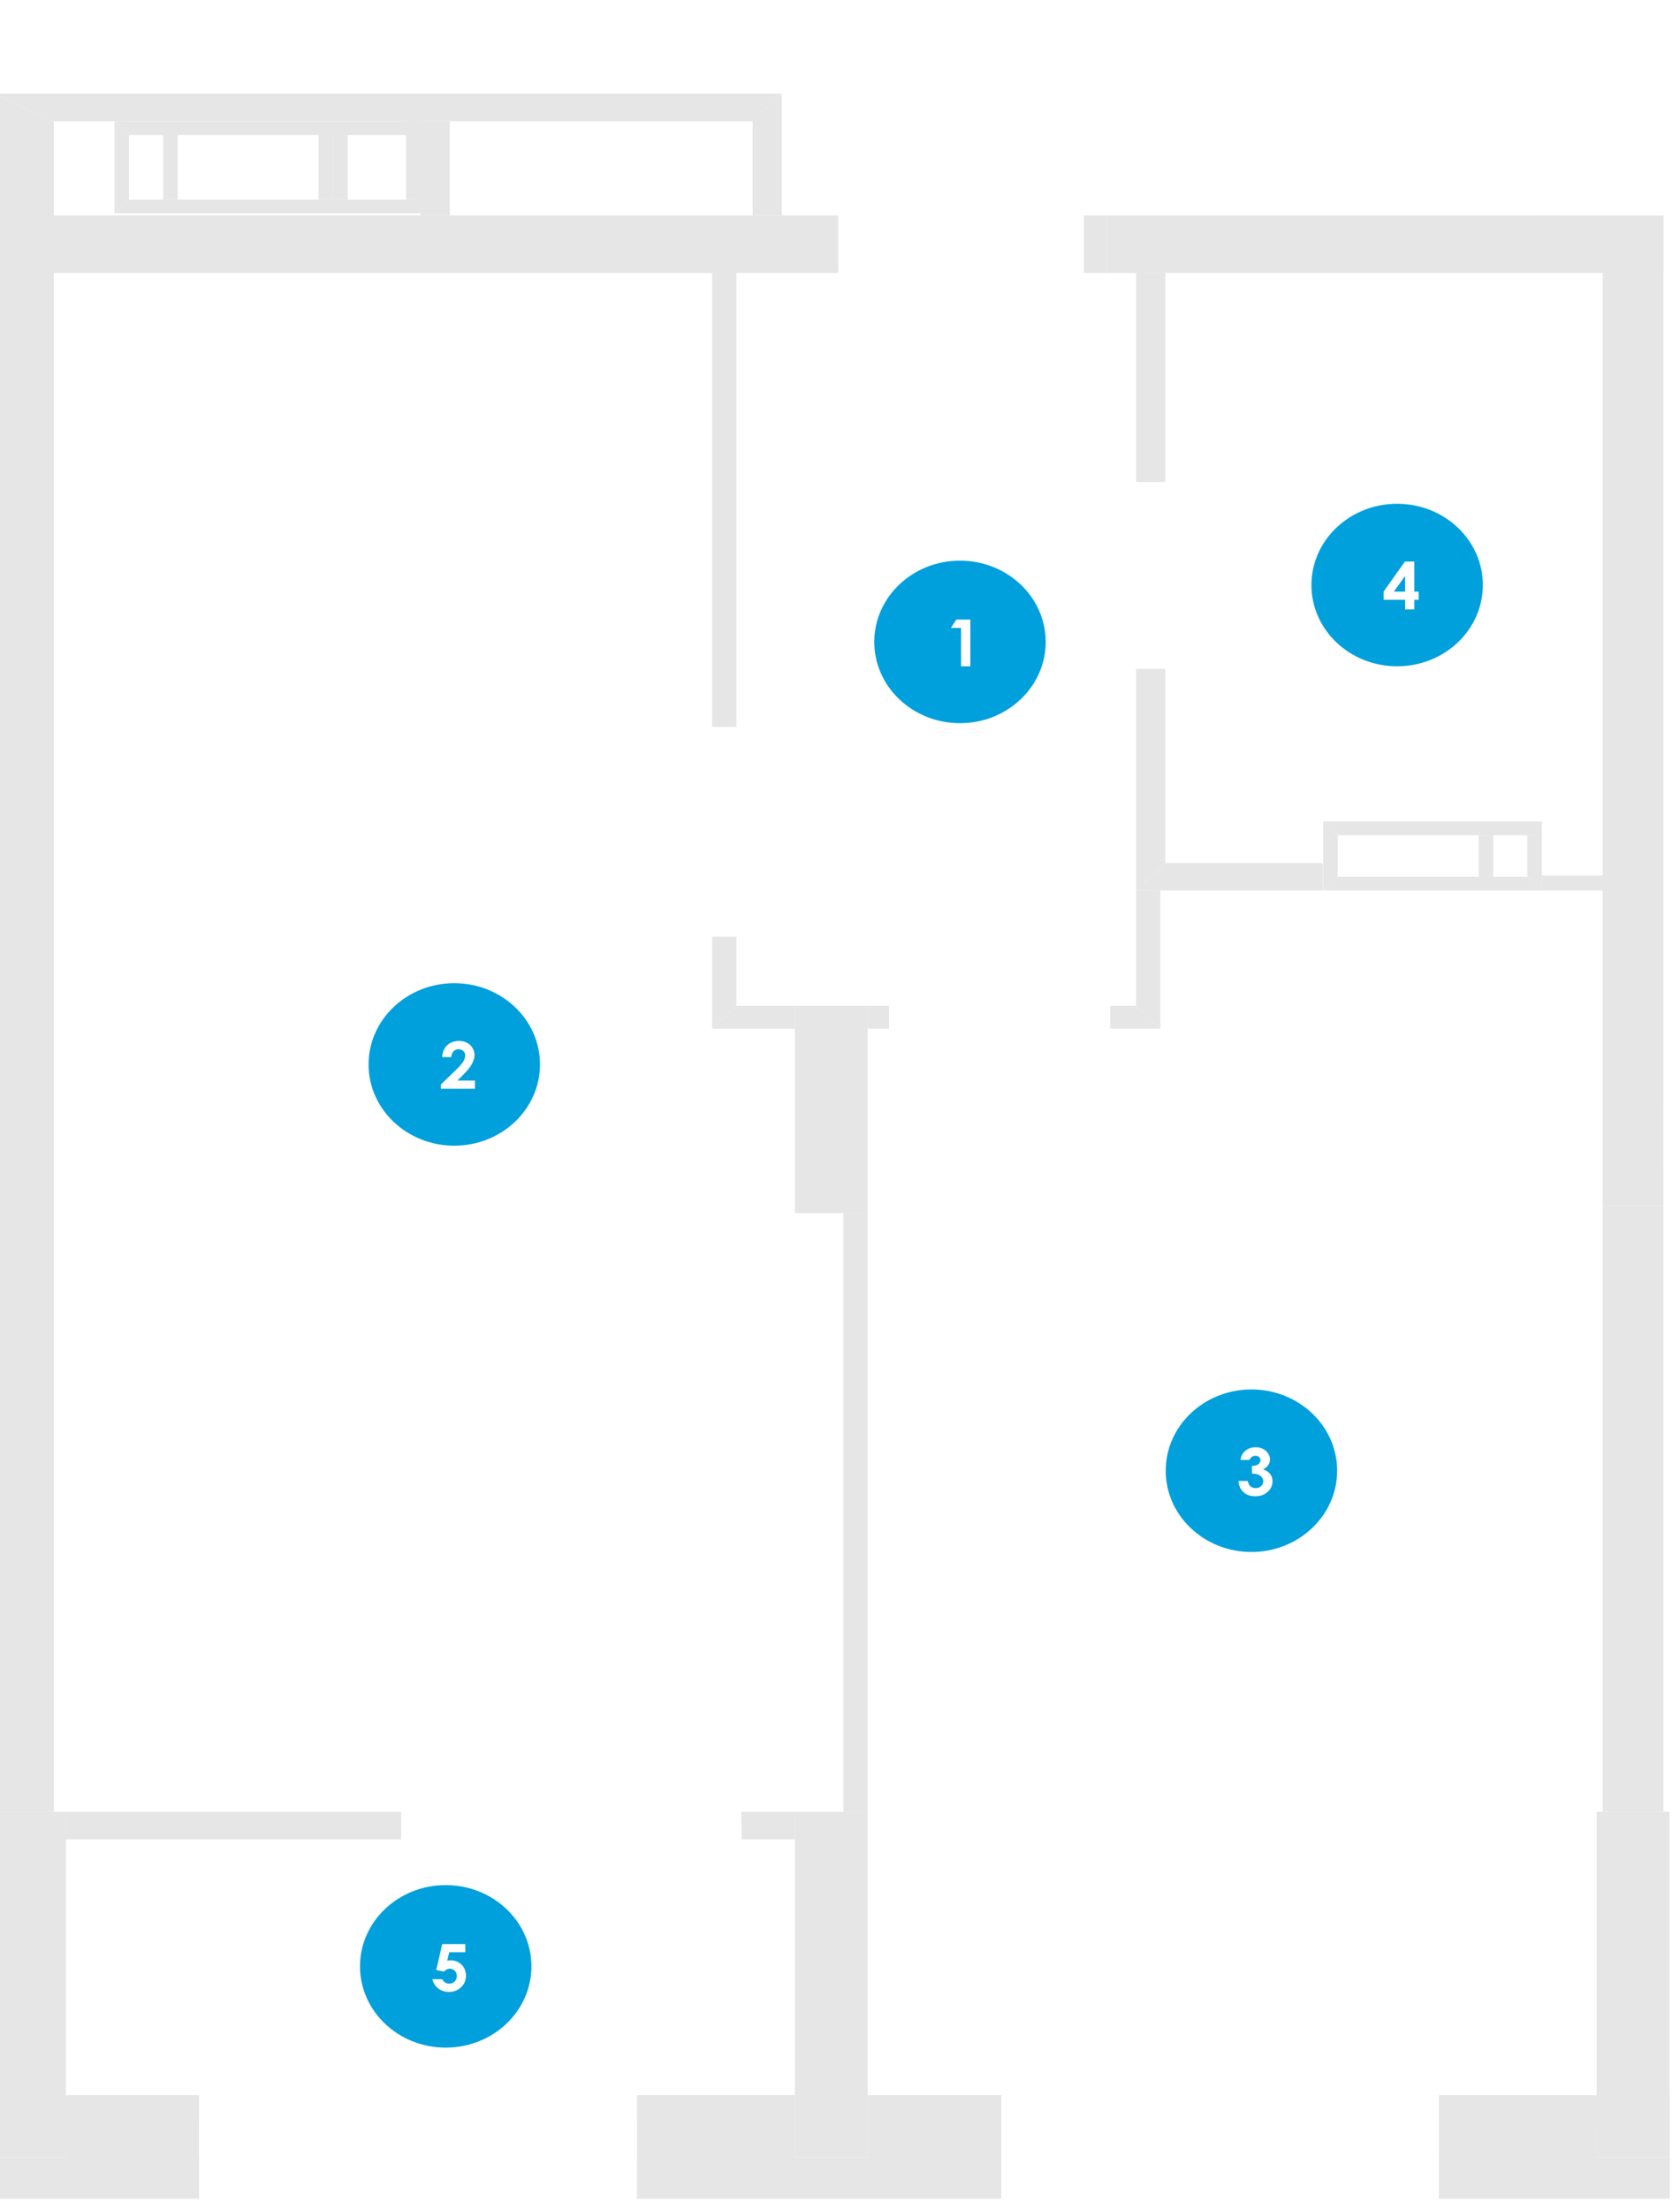 <svg width="289" height="380" viewBox="0 0 289 380" fill="none" xmlns="http://www.w3.org/2000/svg">
<rect x="0" y="0" width="289" height="380" fill="#333333" stroke="none"/>
<g clip-path="url(#clip0)">
<rect width="289" height="380" fill="white"/>
<path fill-rule="evenodd" clip-rule="evenodd" d="M195.435 46.928V172.921H126.676V46.928H195.435Z" fill="white"/>
<path fill-rule="evenodd" clip-rule="evenodd" d="M200.451 46.928H275.693V141.24H226.783V148.368H200.451V46.928Z" fill="white"/>
<path fill-rule="evenodd" clip-rule="evenodd" d="M9.248 46.928H72.361H122.496L122.492 176.881H136.728V208.523H145.087L145.091 306.759H9.248V46.928Z" fill="white"/>
<path fill-rule="evenodd" clip-rule="evenodd" d="M149.271 360.788V176.881H199.616V153.12H275.694V360.788H149.271Z" fill="white"/>
<path fill-rule="evenodd" clip-rule="evenodd" d="M18.861 360.222V318.77H89.886V312.684H126.429V319.828H129.204V360.222H18.861Z" fill="white"/>
<path fill-rule="evenodd" clip-rule="evenodd" d="M9.248 306.759H145.079V360.222H9.248V306.759Z" fill="white"/>
<path fill-rule="evenodd" clip-rule="evenodd" d="M69.018 311.512H127.533V316.264H69.018V311.512Z" fill="white"/>
<path fill-rule="evenodd" clip-rule="evenodd" d="M226.369 140.737H227.565V148.368H226.369V140.737Z" fill="white"/>
<path fill-rule="evenodd" clip-rule="evenodd" d="M239.343 341.973L238.934 342.314L238.428 342.658L237.513 343.181L236.823 343.514L235.728 343.629L235.164 343.613L234.625 343.526L233.454 343.256L232.823 343.086L231.055 342.437L229.325 341.692L227.645 340.852L226.056 339.95L224.522 338.963L223.014 337.87L221.572 336.698L220.205 335.447L219.778 334.979L219.03 334.084L218.721 333.657L218.47 333.178L218.119 332.192L218.144 331.455L218.261 330.453L218.378 329.871L218.533 329.376L218.997 328.168L219.239 327.649L219.67 326.818L220.217 325.887L220.631 325.206L221.396 324.057L221.789 323.542L222.37 322.818L223.026 322.014L223.465 321.539L224.284 320.659L224.698 320.271L225.576 319.46L226.077 319.056L226.892 318.418L228.058 317.618L229.283 317.143L230.554 316.992L231.185 317.06L232.677 317.285L233.379 317.44L234.303 317.666L235.791 318.125L237.454 318.802L238.859 319.511L239.557 319.927L240.246 320.355L241.517 321.261L242.867 322.41L243.933 323.495L244.535 324.192L244.978 324.735L245.822 325.919L246.152 326.433L246.541 327.59L246.599 328.845L246.328 330.184L246.056 331.15L245.88 331.752L245.471 332.849L245.274 333.364L244.777 334.441L244.505 335.015L244.008 335.918L243.561 336.722L243.235 337.276L242.453 338.421L241.977 339.058L241.316 339.918L240.698 340.639L240.305 341.066L239.343 341.973ZM238.19 328.56L239.64 329.716L240.752 330.706L241.542 331.4L242.177 331.807L242.223 331.831L242.884 332.116L243.628 332.196L243.448 331.562L243.001 330.556L241.814 329.154L240.727 328.033L239.565 326.98L238.332 325.998L237.032 325.091L236.351 324.679L235.674 324.267L234.261 323.531L232.798 322.881L231.302 322.327L229.772 321.863L227.929 321.432L226.779 321.471L226.098 321.586L226.487 322.192L227.038 322.64L227.076 322.667L227.736 323.04L228.731 323.432L230.144 323.97L231.866 324.731L233.521 325.57L234.257 325.99L235.13 326.489L235.979 327.031L236.689 327.487L238.19 328.56Z" fill="white"/>
<path fill-rule="evenodd" clip-rule="evenodd" d="M72.942 220.055L73.673 218.974L74.029 218.519L74.643 217.794L75.387 217.002L75.947 216.424L76.959 215.457L77.46 215.038L78.196 214.452L79.019 213.802L79.554 213.426L80.561 212.737L81.05 212.444L82.095 211.834L82.676 211.545L83.621 211.089L84.942 210.551L86.246 210.341L87.521 210.456L88.123 210.65L89.527 211.18L90.179 211.478L91.023 211.885L92.369 212.642L93.84 213.644L95.048 214.63L95.633 215.176L96.21 215.739L97.243 216.883L98.292 218.285L99.082 219.564L99.508 220.368L99.817 220.986L100.369 222.32L100.574 222.891L100.687 224.099L100.457 225.334L99.88 226.586L99.395 227.473L99.086 228.023L98.434 229.009L98.124 229.473L97.389 230.419L96.992 230.926L96.302 231.702L95.679 232.395L95.232 232.87L94.208 233.825L93.594 234.348L92.754 235.052L91.984 235.627L91.504 235.963L90.354 236.652L89.874 236.898L89.301 237.132L88.29 237.452L87.537 237.634L86.446 237.516L85.899 237.389L85.393 237.191L84.311 236.688L83.738 236.391L82.158 235.393L80.645 234.308L79.195 233.14L77.853 231.932L76.582 230.653L75.358 229.275L74.225 227.833L73.176 226.328L72.871 225.786L72.344 224.756L72.139 224.277L72.006 223.758L71.889 222.72L72.085 222.008L72.428 221.053L72.674 220.511L72.942 220.055ZM87.019 218.277L88.444 219.438L89.067 220L89.807 220.669L90.505 221.374L91.094 221.964L92.311 223.318L93.46 224.752L94.317 225.944L94.935 226.784L95.458 227.314L95.496 227.346L96.076 227.762L96.783 227.991L96.758 227.334L96.549 226.261L95.713 224.649L94.915 223.33L94.02 222.063L93.042 220.847L91.98 219.699L91.412 219.156L90.844 218.614L89.636 217.6L88.361 216.665L87.023 215.814L85.64 215.05L83.939 214.246L82.81 214.048L82.116 214.016L82.355 214.689L82.793 215.24L82.823 215.275L83.383 215.774L84.265 216.364L85.519 217.184L87.019 218.277Z" fill="white"/>
<path fill-rule="evenodd" clip-rule="evenodd" d="M70.605 278.492L70.342 278.04L70.099 277.494L69.761 276.535L69.568 275.822L69.69 274.789L69.828 274.27L70.037 273.791L70.567 272.765L70.881 272.223L71.934 270.726L73.079 269.292L74.308 267.918L75.587 266.647L76.937 265.443L78.392 264.282L79.913 263.209L81.497 262.215L82.074 261.926L83.161 261.427L83.666 261.233L84.214 261.106L85.309 260.995L86.057 261.182L87.069 261.506L87.641 261.74L88.118 261.993L89.263 262.686L89.744 263.023L90.508 263.605L91.344 264.31L91.955 264.841L92.97 265.799L93.418 266.274L94.036 266.971L94.722 267.752L95.119 268.258L95.842 269.213L96.155 269.676L96.799 270.666L97.104 271.217L97.585 272.112L98.153 273.363L98.375 274.599L98.253 275.807L98.049 276.377L97.489 277.707L97.175 278.325L96.745 279.125L95.946 280.4L94.889 281.798L93.848 282.939L93.271 283.493L92.678 284.04L91.47 285.018L89.99 286.012L88.64 286.76L87.792 287.164L87.135 287.457L85.731 287.98L85.129 288.174L83.854 288.281L82.55 288.063L81.23 287.521L80.293 287.057L79.712 286.764L78.672 286.147L78.183 285.853L77.18 285.156L76.649 284.78L75.829 284.127L75.098 283.537L74.597 283.113L73.589 282.143L73.033 281.561L72.293 280.765L71.687 280.036L71.332 279.581L70.605 278.492ZM84.674 280.345L83.165 281.434L81.907 282.25L81.021 282.832L80.461 283.327L80.427 283.363L79.988 283.913L79.746 284.582L80.44 284.559L81.572 284.361L83.273 283.569L84.665 282.812L86.003 281.965L87.286 281.038L88.498 280.032L89.071 279.494L89.643 278.955L90.713 277.81L91.7 276.603L92.598 275.339L93.405 274.025L94.253 272.413L94.462 271.343L94.496 270.686L93.785 270.912L93.204 271.328L93.167 271.355L92.64 271.886L92.017 272.722L91.152 273.91L89.994 275.335L88.774 276.682L88.176 277.272L87.474 277.973L86.73 278.634L86.107 279.193L84.674 280.345Z" fill="white"/>
<path fill-rule="evenodd" clip-rule="evenodd" d="M-1.289 378.042V360.222H-1.205V370.914H11.334V360.222H34.297V378.042H-1.289Z" fill="#E6E6E6"/>
<path fill-rule="evenodd" clip-rule="evenodd" d="M109.531 378.042V360.222H136.724V370.914H149.263V360.222H172.272V378.042H109.531Z" fill="#E6E6E6"/>
<path fill-rule="evenodd" clip-rule="evenodd" d="M274.653 360.222V370.914H287.192V360.222H287.234V378.042H247.506V360.222H274.653Z" fill="#E6E6E6"/>
<path fill-rule="evenodd" clip-rule="evenodd" d="M109.531 378.042H34.297V360.222H109.531V378.042Z" fill="white"/>
<path fill-rule="evenodd" clip-rule="evenodd" d="M247.505 378.042H172.271V360.222H247.505V378.042Z" fill="white"/>
<path fill-rule="evenodd" clip-rule="evenodd" d="M247.505 378.042H172.271V360.222H247.505V378.042Z" fill="white"/>
<path fill-rule="evenodd" clip-rule="evenodd" d="M109.531 378.042H34.297V360.222H109.531V378.042Z" fill="white"/>
<path fill-rule="evenodd" clip-rule="evenodd" d="M109.531 370.914H34.297V364.578H109.531V370.914Z" fill="white"/>
<path fill-rule="evenodd" clip-rule="evenodd" d="M76.93 370.914V364.578H80.273V370.914H76.93Z" fill="white"/>
<path fill-rule="evenodd" clip-rule="evenodd" d="M106.188 370.914V364.578H109.531V370.914H106.188Z" fill="white"/>
<path fill-rule="evenodd" clip-rule="evenodd" d="M34.297 370.914V364.578H37.641V370.914H34.297Z" fill="white"/>
<path fill-rule="evenodd" clip-rule="evenodd" d="M247.505 370.914H172.271V364.578H247.505V370.914Z" fill="white"/>
<path fill-rule="evenodd" clip-rule="evenodd" d="M214.904 370.914V364.578H218.248V370.914H214.904Z" fill="white"/>
<path fill-rule="evenodd" clip-rule="evenodd" d="M244.162 370.914V364.578H247.506V370.914H244.162Z" fill="white"/>
<path fill-rule="evenodd" clip-rule="evenodd" d="M172.271 370.914V364.578H175.615V370.914H172.271Z" fill="white"/>
<path fill-rule="evenodd" clip-rule="evenodd" d="M247.505 370.914H172.271V364.578H247.505V370.914Z" fill="white"/>
<path fill-rule="evenodd" clip-rule="evenodd" d="M247.463 370.914V364.578H247.505V370.914H247.463Z" fill="white"/>
<path fill-rule="evenodd" clip-rule="evenodd" d="M172.271 370.914V364.578H172.313V370.914H172.271Z" fill="white"/>
<path fill-rule="evenodd" clip-rule="evenodd" d="M109.531 370.914H34.297V364.578H109.531V370.914Z" fill="white"/>
<path fill-rule="evenodd" clip-rule="evenodd" d="M109.488 370.914V364.578H109.53V370.914H109.488Z" fill="white"/>
<path fill-rule="evenodd" clip-rule="evenodd" d="M34.297 370.914V364.578H34.339V370.914H34.297Z" fill="white"/>
<path fill-rule="evenodd" clip-rule="evenodd" d="M11.338 311.512H69.017V316.264H11.338V311.512Z" fill="#E6E6E6"/>
<path fill-rule="evenodd" clip-rule="evenodd" d="M127.533 316.264V311.512H136.728V316.264H127.533Z" fill="#E6E6E6"/>
<path fill-rule="evenodd" clip-rule="evenodd" d="M69.018 316.264V313.888H127.533V316.264H69.018Z" fill="white"/>
<path fill-rule="evenodd" clip-rule="evenodd" d="M46.865 208.943V288.146H9.248V208.943H46.865Z" fill="white"/>
<path fill-rule="evenodd" clip-rule="evenodd" d="M275.697 81.944V104.517L275.517 104.937L275.07 105.111H257.516L257.073 104.937L256.889 104.517V81.944L257.073 81.524L257.516 81.35H275.07L275.517 81.524L275.697 81.944Z" fill="white"/>
<path fill-rule="evenodd" clip-rule="evenodd" d="M273.189 92.241L273.929 92.534L274.234 93.231L273.929 93.932L273.189 94.221L271.438 94.062L271.041 93.936L268.825 93.67L268.537 93.524L268.42 93.231L268.537 92.938L268.825 92.791L271.041 92.53L271.438 92.399L273.189 92.241Z" fill="white"/>
<path fill-rule="evenodd" clip-rule="evenodd" d="M256.93 115.614H275.697V131.454H256.93L255.083 131.268L253.34 130.718L251.785 129.839L250.506 128.67L249.658 127.506L249.039 126.243L248.659 124.904L248.529 123.534L248.659 122.164L249.039 120.825L249.658 119.558L250.506 118.398L251.785 117.229L253.34 116.346L255.083 115.8L256.93 115.614Z" fill="white"/>
<path fill-rule="evenodd" clip-rule="evenodd" d="M275.697 130.492L275.563 130.741L275.379 130.896L275.179 130.936L274.978 130.852L271.417 128.239L271.279 128.092L271.17 127.878L271.112 127.625L271.104 127.352V119.716L271.112 119.443L271.17 119.19L271.279 118.976L271.417 118.829L274.978 116.216L275.179 116.132L275.379 116.172L275.563 116.326L275.697 116.576V130.492Z" fill="white"/>
<path fill-rule="evenodd" clip-rule="evenodd" d="M200.467 46.936H275.701V76.638H200.467V46.936Z" fill="white"/>
<path fill-rule="evenodd" clip-rule="evenodd" d="M200.467 46.936H275.701V76.638H200.467V46.936Z" fill="white"/>
<path fill-rule="evenodd" clip-rule="evenodd" d="M275.685 176.881H199.615V153.12H275.685V176.881Z" fill="white"/>
<path fill-rule="evenodd" clip-rule="evenodd" d="M97.419 70.689H9.24V46.928H97.419V70.689Z" fill="white"/>
<path fill-rule="evenodd" clip-rule="evenodd" d="M34.318 70.689V141.973H9.24V70.689H34.318Z" fill="white"/>
<path fill-rule="evenodd" clip-rule="evenodd" d="M54.513 176.695L54.346 176.937L54.2 177.159L54.137 177.345L54.016 177.713L53.966 177.86L53.928 178.066L53.865 178.386L53.84 178.64L53.861 178.814L53.936 178.869L54.041 178.897L54.429 178.945L55.6 178.996L56.315 179.044L56.887 179.075L57.535 179.135L57.823 179.163L58.429 179.218L58.726 179.25L58.847 179.273L58.944 179.297V179.321V179.749L58.856 179.772L58.768 179.784L58.672 179.796L58.367 179.82L57.982 179.844L57.757 179.852L56.887 179.883L53.899 179.955L52.139 179.978H48.11L46.881 179.958L45.652 179.943L44.035 179.899L43.078 179.875L42.492 179.852L41.899 179.824L41.59 179.8L41.481 179.788L41.343 179.764L41.293 179.741V179.313L41.335 179.285L41.598 179.242L41.819 179.218L42.425 179.163L42.714 179.139L43.119 179.099L43.934 179.044L44.933 178.984L45.819 178.945L46.062 178.921L46.317 178.869L46.417 178.814V178.64L46.396 178.386V178.343L46.325 178.066L46.288 177.891L46.246 177.713L46.233 177.662L46.196 177.559L46.175 177.503L46.112 177.345L45.966 177L45.886 176.897L45.74 176.695L45.46 176.339L44.929 175.872L43.976 175.155L43.391 174.806L42.309 173.828L41.36 172.862L40.967 172.264L40.913 172.228L40.386 171.163L40.06 170.026L39.951 168.858L40.064 167.69L40.227 167.12L40.474 166.308L41.088 165.143L41.907 164.094L42.409 163.643L43.479 162.795L44.85 162.07L45.594 161.825L46.471 161.516L48.896 161.104L50.124 161.096L51.061 161.08L53.493 161.445L54.659 161.825L55.955 162.324L57.272 163.136L57.844 163.643L58.48 164.241L59.27 165.31L59.85 166.49L60.026 167.12L60.068 167.167L60.277 168.327L60.269 169.5L60.043 170.656L59.604 171.757L59.286 172.264L58.484 173.341L57.945 173.828L57.481 174.315L56.277 175.155L55.328 175.872L54.969 176.161L54.513 176.695Z" fill="white"/>
<path fill-rule="evenodd" clip-rule="evenodd" d="M75.72 150.685L75.975 150.847L76.209 150.982L76.41 151.041L76.799 151.16L76.953 151.208L77.166 151.243L77.509 151.303L77.777 151.326L77.961 151.303L78.015 151.231L78.044 151.132L78.094 150.768L78.153 149.655L78.199 148.978L78.237 148.439L78.299 147.826L78.324 147.548L78.383 146.974L78.416 146.693L78.441 146.578L78.466 146.491L78.496 146.487H78.943L78.972 146.57L78.985 146.657L78.997 146.748L79.022 147.034L79.043 147.398L79.052 147.612L79.085 148.439L79.16 151.267L79.185 152.934V156.756L79.169 157.916L79.148 159.08L79.106 160.617L79.081 161.52L79.056 162.078L79.026 162.637L79.001 162.93L78.985 163.033L78.964 163.163L78.934 163.211H78.487L78.458 163.171L78.408 162.922L78.387 162.716L78.329 162.142L78.299 161.864L78.257 161.484L78.203 160.708L78.136 159.766L78.099 158.922L78.069 158.692L78.019 158.455L77.961 158.356H77.777L77.509 158.376L77.459 158.38L77.166 158.443L76.983 158.482L76.799 158.518L76.74 158.53L76.636 158.566L76.577 158.585L76.41 158.645L76.046 158.783L75.938 158.863L75.725 158.997L75.348 159.263L74.855 159.77L74.099 160.669L73.731 161.227L72.698 162.249L71.679 163.148L71.047 163.52L71.01 163.571L69.886 164.074L68.686 164.379L67.453 164.482L66.216 164.379L65.618 164.225L64.761 163.987L63.528 163.405L62.425 162.629L61.948 162.158L61.054 161.144L60.289 159.841L60.03 159.136L59.704 158.308L59.265 156.011L59.261 154.843L59.244 153.956L59.629 151.651L60.026 150.55L60.557 149.323L61.413 148.075L61.948 147.533L62.58 146.927L63.704 146.178L64.954 145.628L65.614 145.461L65.668 145.422L66.889 145.224L68.13 145.236L69.351 145.45L70.508 145.865L71.043 146.166L72.18 146.927L72.698 147.434L73.208 147.873L74.094 149.014L74.855 149.917L75.156 150.253L75.72 150.685Z" fill="white"/>
<path fill-rule="evenodd" clip-rule="evenodd" d="M20.174 176.699L19.718 176.165L19.359 175.876L18.41 175.159L17.206 174.319L16.742 173.832L16.203 173.345L15.401 172.268L15.083 171.761L14.644 170.66L14.418 169.508L14.41 168.331L14.615 167.175L14.657 167.124L14.836 166.494L15.413 165.314L16.203 164.245L16.838 163.647L17.415 163.14L18.732 162.332L20.028 161.829L21.19 161.449L23.622 161.084L24.558 161.1L25.791 161.104L28.211 161.52L29.089 161.829L29.833 162.074L31.208 162.795L32.278 163.647L32.776 164.094L33.595 165.143L34.209 166.312L34.46 167.12L34.623 167.69L34.732 168.858L34.623 170.03L34.301 171.163L33.775 172.228L33.72 172.268L33.327 172.866L32.379 173.832L31.296 174.81L30.711 175.159L29.758 175.876L29.227 176.343L28.947 176.695L28.805 176.901L28.721 177.004L28.575 177.349L28.512 177.507L28.491 177.563L28.454 177.662L28.441 177.717L28.404 177.891L28.362 178.066L28.295 178.343L28.291 178.39L28.27 178.644V178.818L28.374 178.869L28.625 178.921L28.868 178.949L29.758 178.984L30.753 179.044L31.572 179.099L31.973 179.139L32.266 179.166L32.872 179.218L33.089 179.242L33.352 179.289L33.394 179.313V179.741L33.344 179.764L33.206 179.788L33.097 179.8L32.788 179.824L32.199 179.856L31.61 179.875L30.657 179.903L29.035 179.943L27.806 179.962L26.581 179.982H22.548L20.788 179.958L17.804 179.887L16.93 179.856L16.705 179.848L16.32 179.828L16.019 179.804L15.923 179.792L15.831 179.78L15.743 179.753V179.329L15.748 179.301L15.84 179.277L15.961 179.254L16.258 179.222L16.864 179.166L17.156 179.143L17.804 179.083L18.372 179.048L19.087 179L20.262 178.949L20.646 178.901L20.751 178.873L20.826 178.818L20.851 178.644L20.826 178.39L20.763 178.069L20.726 177.864L20.671 177.717L20.55 177.349L20.487 177.163L20.341 176.941L20.174 176.699Z" fill="white"/>
<path fill-rule="evenodd" clip-rule="evenodd" d="M192.107 215.731H275.701V279.093H192.107V215.731Z" fill="white"/>
<path fill-rule="evenodd" clip-rule="evenodd" d="M275.701 199.89V215.731H258.982V199.89H275.701Z" fill="white"/>
<path fill-rule="evenodd" clip-rule="evenodd" d="M275.701 279.094V294.934H258.982V279.094H275.701Z" fill="white"/>
<path fill-rule="evenodd" clip-rule="evenodd" d="M257.311 270.777V249.788H273.193V276.717H255.639V272.361L257.311 270.777Z" fill="white"/>
<path fill-rule="evenodd" clip-rule="evenodd" d="M257.311 245.036V224.047L255.639 222.463V218.107H273.193V245.036H257.311Z" fill="white"/>
<path fill-rule="evenodd" clip-rule="evenodd" d="M193.361 247.412H257.31V270.777L249.787 277.905H193.361V247.412Z" fill="white"/>
<path fill-rule="evenodd" clip-rule="evenodd" d="M193.361 247.412V216.919H249.787L257.31 224.047V247.412H193.361Z" fill="white"/>
<path fill-rule="evenodd" clip-rule="evenodd" d="M97.418 46.928H122.496V94.506H97.418V46.928Z" fill="white"/>
<path fill-rule="evenodd" clip-rule="evenodd" d="M141.305 46.928V83.734H126.676V46.928H141.305Z" fill="white"/>
<path fill-rule="evenodd" clip-rule="evenodd" d="M175.732 336.461H247.769V360.222H175.732V336.461Z" fill="white"/>
<path fill-rule="evenodd" clip-rule="evenodd" d="M247.77 336.461H274.62V360.222H247.77V336.461Z" fill="white"/>
<path fill-rule="evenodd" clip-rule="evenodd" d="M149.271 336.461H175.733V360.222H149.271V336.461Z" fill="white"/>
<path fill-rule="evenodd" clip-rule="evenodd" d="M152.924 251.289H152.506V239.409H152.924V251.289Z" fill="white"/>
<path fill-rule="evenodd" clip-rule="evenodd" d="M152.507 245.844H149.686V244.854H152.507V245.844Z" fill="white"/>
<path fill-rule="evenodd" clip-rule="evenodd" d="M149.684 245.943H149.266V244.755H149.684V245.943Z" fill="white"/>
<path fill-rule="evenodd" clip-rule="evenodd" d="M155.014 263.677H153.969L152.924 254.513V236.189L153.969 227.025H155.014V263.677Z" fill="white"/>
<path fill-rule="evenodd" clip-rule="evenodd" d="M201.119 148.368V124.607H226.197V148.368H201.119Z" fill="white"/>
<path fill-rule="evenodd" clip-rule="evenodd" d="M141.305 83.734V118.318H126.676V83.734H141.305Z" fill="white"/>
<path fill-rule="evenodd" clip-rule="evenodd" d="M97.447 118.318V94.506H122.496V118.318H97.447Z" fill="white"/>
<path fill-rule="evenodd" clip-rule="evenodd" d="M9.234 169.694L9.239 139.992L67.754 139.996L67.75 169.698L9.234 169.694Z" fill="white"/>
<path fill-rule="evenodd" clip-rule="evenodd" d="M145.078 306.759H132.539V208.563H145.078V306.759Z" fill="white"/>
<path fill-rule="evenodd" clip-rule="evenodd" d="M51.647 248.394L52.261 244.723L54.041 241.409L56.812 238.783L60.311 237.092L64.186 236.514L68.06 237.092L71.554 238.783L74.329 241.409L76.11 244.723L76.725 248.394L76.11 252.065L74.329 255.376L71.554 258.006L68.06 259.693L64.186 260.275L60.311 259.693L56.812 258.006L54.041 255.376L52.261 252.065L51.647 248.394Z" fill="white"/>
<path fill-rule="evenodd" clip-rule="evenodd" d="M286.138 207.323L286.146 87.52V311.512H275.697V207.323H286.138Z" fill="#E6E6E6"/>
<path fill-rule="evenodd" clip-rule="evenodd" d="M275.697 87.504V46.936H275.701L275.697 87.504Z" fill="#E6E6E6"/>
<path fill-rule="evenodd" clip-rule="evenodd" d="M9.248 37.028H144.209V46.928H9.248V37.028Z" fill="#E6E6E6"/>
<path fill-rule="evenodd" clip-rule="evenodd" d="M186.424 37.028H190.457V46.928H186.424V37.028Z" fill="#E6E6E6"/>
<path fill-rule="evenodd" clip-rule="evenodd" d="M280.918 37.028V37.036L190.457 37.028H280.918Z" fill="#E6E6E6"/>
<path fill-rule="evenodd" clip-rule="evenodd" d="M144.209 46.928V37.028H145.881V46.928H144.209Z" fill="white"/>
<path fill-rule="evenodd" clip-rule="evenodd" d="M186.424 37.028V46.928H184.752V37.028H186.424Z" fill="white"/>
<path fill-rule="evenodd" clip-rule="evenodd" d="M134.483 16.095L129.468 20.851H9.248L-1.201 16.095H134.483Z" fill="#E6E6E6"/>
<path fill-rule="evenodd" clip-rule="evenodd" d="M77.377 37.028H72.361V20.851H77.377V37.028Z" fill="#E6E6E6"/>
<path fill-rule="evenodd" clip-rule="evenodd" d="M-1.201 16.095L9.248 20.851V311.511H-1.201V16.095Z" fill="#E6E6E6"/>
<path fill-rule="evenodd" clip-rule="evenodd" d="M126.676 172.921H136.728V176.881H122.496L126.676 172.921Z" fill="#E6E6E6"/>
<path fill-rule="evenodd" clip-rule="evenodd" d="M149.266 172.921H152.944V176.881H149.266V172.921Z" fill="#E6E6E6"/>
<path fill-rule="evenodd" clip-rule="evenodd" d="M195.434 172.921L199.614 176.881H190.979V172.921H195.434Z" fill="#E6E6E6"/>
<path fill-rule="evenodd" clip-rule="evenodd" d="M190.98 172.921V176.881H189.309V172.921H190.98Z" fill="white"/>
<path fill-rule="evenodd" clip-rule="evenodd" d="M152.945 176.881V172.921H154.617V176.881H152.945Z" fill="white"/>
<path fill-rule="evenodd" clip-rule="evenodd" d="M227.565 148.368V153.12H195.436L200.451 148.368H227.565Z" fill="#E6E6E6"/>
<path fill-rule="evenodd" clip-rule="evenodd" d="M149.268 208.563V313.603V311.512H145.088V208.563H149.268Z" fill="#E6E6E6"/>
<path fill-rule="evenodd" clip-rule="evenodd" d="M195.436 153.12H199.615V176.881L195.436 172.921V153.12Z" fill="#E6E6E6"/>
<path fill-rule="evenodd" clip-rule="evenodd" d="M122.496 46.928H126.676V125.011H122.496V46.928Z" fill="#E6E6E6"/>
<path fill-rule="evenodd" clip-rule="evenodd" d="M122.496 176.881V161.049H126.676V172.921L122.496 176.881Z" fill="#E6E6E6"/>
<path fill-rule="evenodd" clip-rule="evenodd" d="M122.496 125.011H126.676V126.595H122.496V125.011Z" fill="white"/>
<path fill-rule="evenodd" clip-rule="evenodd" d="M126.676 161.049H122.496V159.465H126.676V161.049Z" fill="white"/>
<path fill-rule="evenodd" clip-rule="evenodd" d="M134.482 37.028H129.467V20.851L134.482 16.095V37.028Z" fill="#E6E6E6"/>
<path fill-rule="evenodd" clip-rule="evenodd" d="M195.436 153.12V114.972H200.451V148.368L195.436 153.12Z" fill="#E6E6E6"/>
<path fill-rule="evenodd" clip-rule="evenodd" d="M200.451 46.928V82.895H195.436V46.928H200.451Z" fill="#E6E6E6"/>
<path fill-rule="evenodd" clip-rule="evenodd" d="M195.436 114.972V113.388H200.451V114.972H195.436Z" fill="white"/>
<path fill-rule="evenodd" clip-rule="evenodd" d="M200.451 82.895V84.479H195.436V82.895H200.451Z" fill="white"/>
<path fill-rule="evenodd" clip-rule="evenodd" d="M72.361 20.851V23.223H22.205L19.697 20.851H72.361Z" fill="#E6E6E6"/>
<path fill-rule="evenodd" clip-rule="evenodd" d="M72.361 34.311V36.691H19.697L22.205 34.311H72.361Z" fill="#E6E6E6"/>
<path fill-rule="evenodd" clip-rule="evenodd" d="M57.314 34.311H54.807V23.223H57.314V34.311Z" fill="#E6E6E6"/>
<path fill-rule="evenodd" clip-rule="evenodd" d="M22.205 34.311L19.697 36.691V20.851L22.205 23.223V34.311Z" fill="#E6E6E6"/>
<path fill-rule="evenodd" clip-rule="evenodd" d="M30.564 34.311H28.057V23.223H30.564V34.311Z" fill="#E6E6E6"/>
<path fill-rule="evenodd" clip-rule="evenodd" d="M72.361 34.311H69.853V20.851H72.361V34.311Z" fill="#E6E6E6"/>
<path fill-rule="evenodd" clip-rule="evenodd" d="M59.822 34.311H57.315V23.223H59.822V34.311Z" fill="#E6E6E6"/>
<path fill-rule="evenodd" clip-rule="evenodd" d="M227.619 153.12L230.127 150.744H262.728L265.236 153.12H227.619Z" fill="#E6E6E6"/>
<path fill-rule="evenodd" clip-rule="evenodd" d="M230.127 143.616L227.619 141.24H265.236V143.616H230.127Z" fill="#E6E6E6"/>
<path fill-rule="evenodd" clip-rule="evenodd" d="M227.619 141.24L230.127 143.616V150.744L227.619 153.12V141.24Z" fill="#E6E6E6"/>
<path fill-rule="evenodd" clip-rule="evenodd" d="M262.729 143.616H265.236V153.12L262.729 150.744V143.616Z" fill="#E6E6E6"/>
<path fill-rule="evenodd" clip-rule="evenodd" d="M254.369 143.616H256.877V150.744H254.369V143.616Z" fill="#E6E6E6"/>
<path fill-rule="evenodd" clip-rule="evenodd" d="M265.236 153.12V150.546H275.694V153.12H265.236Z" fill="#E6E6E6"/>
<path fill-rule="evenodd" clip-rule="evenodd" d="M11.334 370.914H-1.205L-1.201 311.512H11.338L11.334 370.914Z" fill="#E6E6E6"/>
<path fill-rule="evenodd" clip-rule="evenodd" d="M149.262 370.914H136.723L136.727 311.512H149.266L149.262 370.914Z" fill="#E6E6E6"/>
<path fill-rule="evenodd" clip-rule="evenodd" d="M286.139 207.323H275.689L275.702 46.936H286.151L286.139 207.323Z" fill="#E6E6E6"/>
<path fill-rule="evenodd" clip-rule="evenodd" d="M149.268 208.563H136.729V172.921H149.268V208.563Z" fill="#E6E6E6"/>
<path fill-rule="evenodd" clip-rule="evenodd" d="M287.191 370.914H274.652L274.657 311.512H287.195L287.191 370.914Z" fill="#E6E6E6"/>
<path fill-rule="evenodd" clip-rule="evenodd" d="M286.171 37.036V46.936L190.457 46.928V37.028L286.171 37.036Z" fill="#E6E6E6"/>
<path fill-rule="evenodd" clip-rule="evenodd" d="M72.361 70.689H47.283V46.928H72.361V70.689Z" fill="white"/>
<path fill-rule="evenodd" clip-rule="evenodd" d="M70.48 67.719H49.164L48.575 67.49L48.328 66.927V48.71L48.575 48.152L49.164 47.918H70.48L71.074 48.152L71.316 48.71V66.927L71.074 67.49L70.48 67.719Z" fill="white"/>
<path fill-rule="evenodd" clip-rule="evenodd" d="M60.358 51.174V50.294L60.203 49.938L59.823 49.788L59.446 49.938L59.288 50.294V51.174L58.803 50.596L58.861 49.855L59.434 49.352H60.215L60.788 49.855L60.847 50.596L60.358 51.174Z" fill="white"/>
<path fill-rule="evenodd" clip-rule="evenodd" d="M60.357 50.294V57.114L60.311 57.233L59.822 57.403L59.333 57.233L59.287 57.114V50.294L59.446 49.938L59.822 49.788L60.202 49.938L60.357 50.294Z" fill="white"/>
<path fill-rule="evenodd" clip-rule="evenodd" d="M65.573 50.176L65.03 50.211L64.808 49.839L64.378 49.712L63.968 49.898L63.801 50.294L63.968 50.694L64.378 50.881L64.808 50.75L65.03 50.378L65.573 50.417L65.168 51.134L64.357 51.392L63.579 51.051L63.262 50.294L63.579 49.542L64.357 49.202L65.168 49.459L65.573 50.176Z" fill="white"/>
<path fill-rule="evenodd" clip-rule="evenodd" d="M63.801 50.294L63.985 49.883L64.419 49.712L64.858 49.883L65.038 50.294L64.858 50.71L64.419 50.881L63.985 50.71L63.801 50.294Z" fill="white"/>
<path fill-rule="evenodd" clip-rule="evenodd" d="M66.78 50.231L66.814 50.267L66.818 50.318L66.784 50.358L65.033 50.378V50.207L66.789 50.231H66.78Z" fill="white"/>
<path fill-rule="evenodd" clip-rule="evenodd" d="M54.074 50.176L54.475 49.459L55.286 49.197L56.064 49.538L56.381 50.294L56.068 51.047L55.291 51.392L54.475 51.134L54.074 50.417L54.613 50.378L54.839 50.75L55.27 50.881L55.675 50.694L55.842 50.294L55.675 49.898L55.27 49.712L54.839 49.839L54.613 50.211L54.074 50.176Z" fill="white"/>
<path fill-rule="evenodd" clip-rule="evenodd" d="M55.843 50.294L55.663 50.71L55.224 50.881L54.789 50.71L54.605 50.294L54.789 49.883L55.224 49.712L55.663 49.883L55.843 50.294Z" fill="white"/>
<path fill-rule="evenodd" clip-rule="evenodd" d="M52.864 50.231H52.859L54.615 50.207L54.611 50.378L52.859 50.358L52.83 50.318V50.267L52.864 50.231Z" fill="white"/>
<path fill-rule="evenodd" clip-rule="evenodd" d="M137.037 255.744V237.421H141.873V255.744H137.037Z" fill="white"/>
<path fill-rule="evenodd" clip-rule="evenodd" d="M138.412 264.908V228.257H139.457L140.502 237.421V255.744L139.457 264.908H138.412Z" fill="white"/>
<path fill-rule="evenodd" clip-rule="evenodd" d="M9.24 118.726V94.708H34.318V118.726H9.24Z" fill="white"/>
<path fill-rule="evenodd" clip-rule="evenodd" d="M11.539 118.204V95.235H32.019V118.204H11.539Z" fill="white"/>
<ellipse cx="76.673" cy="338.088" rx="14.745" ry="13.971" fill="#00A0DC"/>
<path d="M76.074 334.252H80.043V335.66H77.278L76.932 337.122C77.028 337.097 77.123 337.079 77.215 337.068C77.307 337.053 77.395 337.046 77.48 337.046C78.248 337.046 78.885 337.295 79.392 337.794C79.903 338.288 80.158 338.923 80.158 339.698C80.158 340.48 79.876 341.141 79.311 341.679C78.751 342.214 78.067 342.481 77.261 342.481C76.539 342.481 75.919 342.287 75.4 341.897C74.882 341.508 74.542 340.975 74.381 340.298H76.074C76.205 340.549 76.376 340.74 76.587 340.871C76.802 340.999 77.038 341.062 77.295 341.062C77.652 341.062 77.956 340.941 78.205 340.697C78.455 340.453 78.58 340.14 78.58 339.758C78.58 339.387 78.463 339.083 78.228 338.847C77.998 338.607 77.718 338.487 77.387 338.487C77.211 338.487 77.036 338.528 76.863 338.612C76.694 338.696 76.527 338.821 76.362 338.989L75.049 338.71L76.074 334.252Z" fill="white"/>
<ellipse cx="240.341" cy="100.588" rx="14.745" ry="13.971" fill="#00A0DC"/>
<path d="M241.677 96.55H243.29V101.718H244.044V103.131H243.29V104.779H241.711V103.131H238.014V101.718L241.677 96.55ZM241.711 101.718V99.028L239.776 101.718H241.711Z" fill="white"/>
<ellipse cx="215.274" cy="252.868" rx="14.745" ry="13.971" fill="#00A0DC"/>
<path d="M214.946 251.012H213.396C213.477 250.419 213.702 249.943 214.07 249.582C214.585 249.08 215.232 248.829 216.011 248.829C216.706 248.829 217.288 249.038 217.757 249.457C218.229 249.875 218.465 250.372 218.465 250.947C218.465 251.303 218.361 251.629 218.154 251.924C217.951 252.218 217.653 252.457 217.261 252.638C217.776 252.784 218.177 253.039 218.465 253.402C218.757 253.763 218.903 254.188 218.903 254.679C218.903 255.4 218.622 256.011 218.062 256.513C217.501 257.012 216.787 257.261 215.919 257.261C215.098 257.261 214.427 257.026 213.909 256.557C213.391 256.084 213.107 255.442 213.057 254.63H214.652C214.721 255.045 214.873 255.354 215.107 255.558C215.345 255.758 215.645 255.858 216.006 255.858C216.382 255.858 216.693 255.744 216.939 255.514C217.188 255.285 217.313 255.005 217.313 254.674C217.313 254.31 217.146 254.003 216.812 253.752C216.478 253.501 215.996 253.372 215.366 253.364V252.055C215.754 252.025 216.042 251.969 216.23 251.885C216.422 251.798 216.57 251.68 216.674 251.531C216.781 251.381 216.835 251.223 216.835 251.056C216.835 250.838 216.754 250.657 216.593 250.516C216.432 250.37 216.221 250.297 215.96 250.297C215.729 250.297 215.52 250.365 215.332 250.499C215.144 250.63 215.015 250.801 214.946 251.012Z" fill="white"/>
<ellipse cx="78.147" cy="183.015" rx="14.745" ry="13.971" fill="#00A0DC"/>
<path d="M77.635 181.765H76.062C76.105 180.899 76.391 180.219 76.921 179.724C77.454 179.226 78.138 178.976 78.971 178.976C79.486 178.976 79.939 179.08 80.33 179.287C80.726 179.491 81.041 179.788 81.275 180.177C81.513 180.563 81.632 180.955 81.632 181.356C81.632 181.832 81.488 182.345 81.2 182.895C80.916 183.444 80.394 184.093 79.633 184.843L78.683 185.792H81.701V187.206H75.832V186.475L78.453 183.942C79.086 183.335 79.507 182.847 79.714 182.48C79.925 182.109 80.031 181.774 80.031 181.476C80.031 181.167 79.921 180.912 79.703 180.712C79.487 180.508 79.209 180.406 78.867 180.406C78.522 180.406 78.234 180.528 78.003 180.772C77.773 181.016 77.65 181.347 77.635 181.765Z" fill="white"/>
<ellipse cx="165.141" cy="110.368" rx="14.745" ry="13.971" fill="#00A0DC"/>
<path d="M164.513 106.531H166.926V114.559H165.325V107.966H163.58L164.513 106.531Z" fill="white"/>
</g>
<defs>
<clipPath id="clip0">
<rect width="289" height="380" fill="white"/>
</clipPath>
</defs>
</svg>
